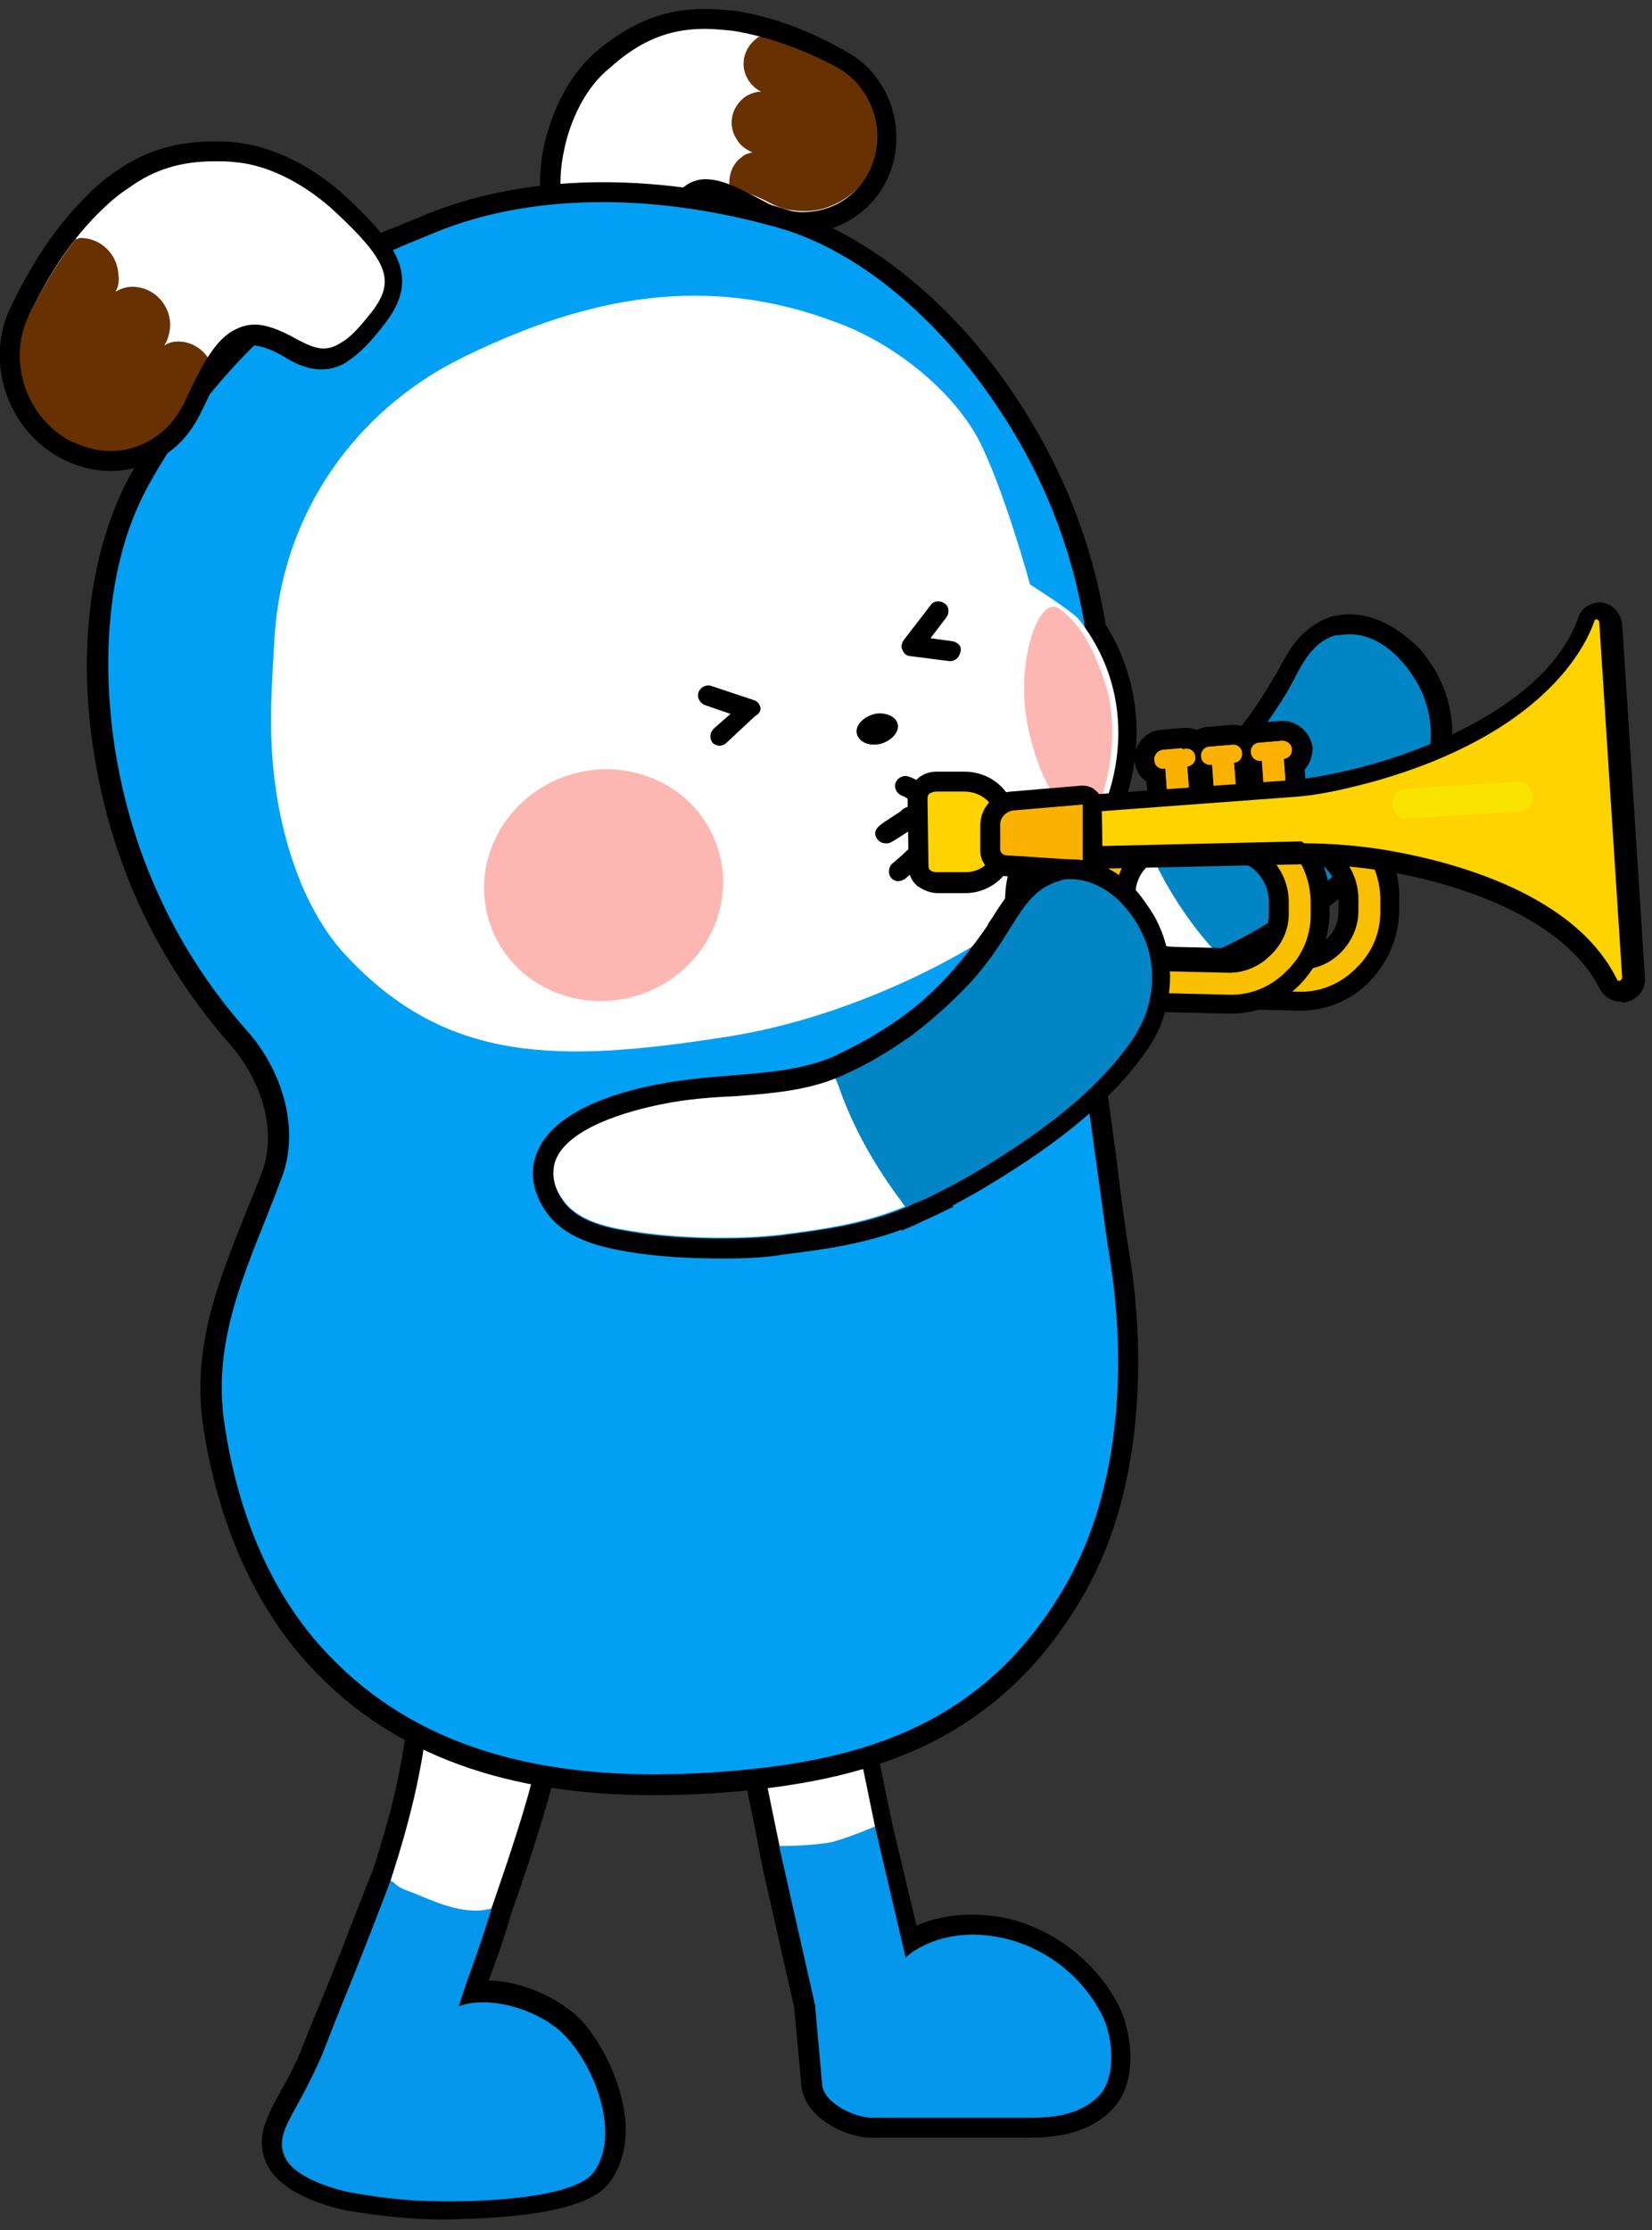 <?xml version="1.0" encoding="utf-8"?>
<!-- Generator: Adobe Illustrator 26.0.3, SVG Export Plug-In . SVG Version: 6.00 Build 0)  -->
<svg version="1.1" id="레이어_1" xmlns="http://www.w3.org/2000/svg" xmlns:xlink="http://www.w3.org/1999/xlink" x="0px"
	 y="0px" viewBox="0 0 166 224" style="enable-background:new 0 0 166 224;" xml:space="preserve">
<rect x="0" y="0" width="166" height="224" fill="#333333" stroke="none"/>
<g>
	<path style="fill:#FFFFFF;" d="M57.8,106.6c-10.2,0-17.4-3-23.8-9.9C28.7,91,26.5,81.8,26.3,75c-0.2-3.9,0.1-7.8,0.3-11.2
		c0.7-10.9,6.5-20.5,15.7-26.6c1.3-0.8,2.7-1.6,4.1-2.3c8.6-4.1,16.3-6.2,23.6-6.2c5,0,9.7,0.9,14.6,2.7c6,2.3,11.9,7.1,14.5,12
		c2.4,4.5,4.8,12.7,5.3,14.6c1.5,1,4.3,2.8,4.8,3.5c3.4,4.3,4.8,9.4,4,14.8c-0.9,6.5-4.9,12.7-10.9,16.9c-0.6,0.4-1.2,0.8-1.8,1.2
		c-8,5.2-18.2,9.2-27,10.5C66.5,106.1,61.9,106.6,57.8,106.6L57.8,106.6z"/>
	<path d="M69.9,29.7c4.6,0,9.4,0.8,14.2,2.7c5.5,2.1,11.3,6.5,14,11.6c2.6,4.9,5.3,14.8,5.3,14.8s4.3,2.8,4.9,3.5
		c7.5,9.5,3.9,22.8-6.7,30.3c-0.6,0.4-1.2,0.8-1.8,1.2c-7.9,5.1-17.7,9-26.7,10.4c-5.7,0.9-10.7,1.5-15.3,1.5
		c-9.2,0-16.4-2.4-23.1-9.6C29.8,90.8,27.5,82,27.2,75c-0.1-3.7,0.1-7.5,0.3-11.1c0.7-10.6,6.3-20,15.2-25.8
		c1.3-0.8,2.6-1.6,3.9-2.2C54.4,32,62,29.7,69.9,29.7 M69.9,27.7c-7.5,0-15.3,2-24,6.3c-1.4,0.7-2.8,1.5-4.2,2.3
		c-9.5,6.2-15.4,16.2-16.2,27.3C25.3,67,25.1,71,25.2,75c0.3,7,2.5,16.5,8,22.4c6.7,7.2,14,10.2,24.6,10.2c4.1,0,8.8-0.4,15.6-1.5
		c9-1.4,19.3-5.4,27.4-10.7c0.6-0.4,1.3-0.8,1.9-1.3c6.2-4.4,10.3-10.8,11.3-17.6c0.8-5.6-0.7-11.2-4.2-15.6c-0.5-0.6-2-1.8-4.7-3.5
		c-0.7-2.4-3-10.2-5.3-14.5c-2.8-5.2-8.7-10.1-15-12.5C79.9,28.6,74.9,27.7,69.9,27.7L69.9,27.7z"/>
</g>
<g>
	<path style="fill:#FFFFFF;" d="M123.3,93.7c-1.9-2.2-4.6-5.8-6.5-10.5l-0.4-0.9l-0.8,0.4c-3,1.6-6.5,1.9-10.1,2.3
		c-2.2,0.2-4.5,0.4-6.7,1c-3.2,0.7-8.6,2.4-9.6,5.6c-0.4,1.2-0.1,2.5,0.9,3.8c1.5,1.9,4.2,2.6,6.6,2.9c4.4,0.6,10.2,0.7,14.1,0
		c4.4-0.7,8.2-1.3,12.3-3.3l1-0.5L123.3,93.7z"/>
	<path style="fill:#0285C4;" d="M142.5,68.3c-0.5-0.8-0.9-1.4-1.3-1.8c-2-2.4-4.6-3.4-6.9-2.8c-0.2,0.1-0.8,0.2-1.4,0.6
		c-1.4,0.9-2.2,2.4-2.9,3.8c-0.2,0.4-0.4,0.8-0.6,1.1l-0.1,0.2c-0.8,1.4-1.7,2.8-3,4.4c-1.4,1.8-3,3.4-5,5.1c-0.8,0.7-1.7,1.4-3,2.2
		c-0.6,0.5-1.4,0.9-2.3,1.4l-1.4,0.8l0.4,0.9c2,5,4.8,8.8,6.8,11l0.5,0.6l0.7-0.4c1.9-1,3.8-2,5.6-3.2c5.4-3.7,10.8-7.8,14-13.4
		c0.4-0.7,0.6-1.3,0.8-2C144.4,74,144,70.9,142.5,68.3z"/>
	<path d="M135.6,63.7c1.9,0,3.8,1,5.4,2.9c0.5,0.5,0.9,1.2,1.3,1.8c1.5,2.5,1.9,5.6,1,8.3c-0.2,0.7-0.5,1.3-0.8,1.9
		c-3.3,5.8-9.2,10.1-13.9,13.3c-1.4,1-3,1.9-4.6,2.7l0,0l-1,0.5l-0.6,0.3l0,0c-3.8,1.8-7.5,2.4-11.7,3c-1.9,0.3-4.3,0.5-6.7,0.5
		c-2.5,0-5.1-0.2-7.4-0.5c-2.4-0.3-5.1-1-6.6-2.9c-1-1.3-1.3-2.6-0.9-3.8c1-3.2,6.4-4.9,9.6-5.6c2.2-0.5,4.5-0.7,6.7-1
		c3.7-0.4,7.1-0.7,10.1-2.3l0,0c1.1-0.6,2.1-1.1,2.9-1.7c1.1-0.7,2.1-1.4,3-2.2c1.9-1.5,3.5-3.2,5-5.1c1.1-1.4,2-2.8,3-4.4l0.1-0.2
		c0.2-0.4,0.4-0.7,0.6-1.1c0.7-1.4,1.5-2.8,2.8-3.7c0.5-0.3,0.9-0.5,1.3-0.6C134.8,63.8,135.2,63.7,135.6,63.7 M135.6,61.7
		c-0.6,0-1.2,0.1-1.7,0.2c-0.7,0.2-1.3,0.5-1.9,0.9c-1.8,1.2-2.7,2.9-3.5,4.4c-0.2,0.4-0.4,0.7-0.6,1l-0.1,0.2
		c-0.9,1.5-1.8,2.9-2.8,4.2c-1.4,1.8-2.9,3.3-4.7,4.7c-0.9,0.7-1.8,1.4-2.8,2.1c-0.8,0.5-1.6,1-2.7,1.6c-2.7,1.4-6,1.7-9.4,2.1
		c-2.3,0.2-4.6,0.5-6.9,1c-4.4,1-9.8,3-11.1,7c-0.4,1.3-0.5,3.3,1.2,5.6c1.9,2.5,5.1,3.3,7.9,3.7c2.3,0.3,5,0.5,7.7,0.5
		c2.6,0,5.1-0.2,7-0.5c3.7-0.6,7.1-1.1,10.8-2.6l0.1,0.1l1.4-0.7l0.6-0.3l1-0.5l2.3-1.1l-0.1-0.1c0.9-0.5,1.8-1.1,2.6-1.6
		c4.9-3.3,11-7.8,14.5-14c0.4-0.7,0.7-1.5,1-2.3c1-3.3,0.6-6.9-1.2-10c-0.5-0.8-1-1.5-1.5-2.1C140.5,63,138.1,61.7,135.6,61.7
		L135.6,61.7z"/>
</g>
<g>
	<g>
		<g>
			<path style="fill:#FFFFFF;" d="M33.4,205.9c2.6-10.1,9.2-21.9,9.9-37.6c0.2-4.1,6.8-4.8,9.9-3.3c4.1,2,1.8,7.5,0.6,12.5
				c-1.8,7.6-6.7,20.1-8.1,25.2c3.1-0.2,6.2,1.1,8.8,3c3,2.1,5.6,8,3,11.7c-1.9,2.8-6.9,2.2-9.8,2.3c-3.1,0-6.4,0.3-9.5-0.2
				c-1.9-0.3-5.8-1-6.8-2.8C29.9,214,32.7,208.7,33.4,205.9z"/>
		</g>
	</g>
	<path style="fill:#0497EB;" d="M57.2,204.6c-1.1-1.2-2.9-2.4-5-3.1c-2.2-0.7-4.3-0.8-5.8-0.2c0.6-2.1,1-2.9,1.3-3.7
		c0.4-1,0.8-2.2,2-5.9l0.1-0.2l-0.2,0.1c-2.6,0.9-5.7-0.5-8.1-1.5c-0.3-0.1-0.5-0.2-0.8-0.3c-0.5-0.2-0.8-0.4-1.1-0.7
		c-0.1-0.1-0.2-0.1-0.3-0.2l-0.1-0.1l0,0.1c-1.1,2.8-2,5-2.7,6.8c-1.6,4.1-2.5,6.4-4,10.4c-0.9,2.1-1.8,3.8-2.5,5.1
		c-1.4,2.5-2.2,3.9-1.2,5.7c1.1,1.9,4.9,3.1,7.1,3.4c2.8,0.5,5.8,0.8,9.2,0.8c3,0,13-0.2,14.9-3C62.6,214.3,60,207.7,57.2,204.6z"/>
	<path d="M49.5,164.3c1.4,0,2.7,0.3,3.7,0.7c4.1,2,1.8,7.5,0.6,12.5c-0.9,4-2.7,9.3-4.4,14.2l0,0c-2.1,6.6-1.8,5.1-3.2,9.5
		c0,0.1-0.1,0.2-0.1,0.3c0.8-0.3,1.6-0.4,2.5-0.4c3.2,0,6.8,1.7,8.4,3.6c2.9,3.2,5.3,9.7,2.7,13.4c-1.9,2.8-11.9,3-14.8,3
		c-0.2,0-0.5,0-0.7,0c-2.9,0-5.6-0.3-8.5-0.8c-1.9-0.3-5.9-1.5-7-3.4c-1.5-2.6,1.2-4.6,3.7-10.7c2.3-5.8,3.3-8,6.8-17.2l0,0
		c2-6.1,3.8-12.9,4.1-20.7C43.4,165.6,46.6,164.3,49.5,164.3 M49.5,162.3v2V162.3c-4.8,0-8.1,2.4-8.2,5.9
		c-0.3,7.9-2.2,14.7-3.9,19.8l-0.1,0.2c-2.6,6.6-3.7,9.6-5.1,12.9c-0.5,1.3-1.1,2.6-1.7,4.2c-0.8,2.1-1.7,3.7-2.4,4.9
		c-1.4,2.6-2.6,4.8-1.1,7.5c1.9,3.3,8.1,4.4,8.4,4.4c3.2,0.5,6,0.8,8.9,0.8c0.2,0,0.5,0,0.7,0c12.4-0.2,15.3-2.3,16.4-3.9
		c1.5-2.2,1.9-5.2,1-8.5c-0.7-2.7-2.1-5.4-3.8-7.4c-1.8-2-5.6-4.1-9.5-4.2c0.1-0.3,0.2-0.5,0.3-0.8c0.4-1.1,0.9-2.3,2-6
		c1.8-5.1,3.5-10.4,4.5-14.4c0.2-0.7,0.4-1.5,0.6-2.3c1.2-4.5,2.7-10-2.3-12.5C52.8,162.6,51.2,162.3,49.5,162.3L49.5,162.3z"/>
</g>
<g>
	<g>
		<g>
			<path style="fill:#FFFFFF;" d="M78.3,151.7c-1.8,0.4-6,4.5-5.6,6.3l5.7,27.7l5.1,1.2l4.5-3.2L82.3,156
				C81.9,154.3,80.1,151.4,78.3,151.7"/>
		</g>
	</g>
	<path style="fill:#0497EB;" d="M110.9,202c-2-4-5.9-6.9-10.2-7.8c-5.5-1.1-8.6,1.1-9.5,1.8l-3-12.7l-0.2,0.1c0,0-2.5,1.1-4.4,1.6
		c-1.9,0.4-5.1,0.4-5.2,0.4h-0.2l3.6,15.8l0.7,7.8c0,2.1,3.2,3.7,5.3,3.7h13c0.4,0,0.8,0,1.3,0c0.5,0,0.9,0,1.4,0
		c2.7,0,5.5-0.3,7.4-2.5C112.6,208.2,111.9,204.1,110.9,202z"/>
	<path d="M78.6,151.7c1.7,0,3.3,2.7,3.7,4.4l5.7,27.7l0,0l0,0l3,12.8c0,0,2.3-2.3,6.8-2.3c0.9,0,1.8,0.1,2.8,0.3
		c4.3,0.9,8.1,3.8,10.1,7.7c1.1,2.1,1.5,6-0.1,8c-1.9,2.1-4.6,2.4-7.3,2.4c-0.9,0-1.7,0-2.6,0H90.1h-2.4c-2,0-5.1-1.6-5.1-3.5
		l-0.7-7.8l-3.5-15.5l0,0l0,0l-5.7-27.7c-0.4-1.8,3.8-6,5.6-6.3C78.4,151.7,78.5,151.7,78.6,151.7 M76.6,187.5L76.6,187.5l3.2,14.1
		l0.7,7.6c0.1,3.3,4.3,5.5,7.1,5.5H90h10.6c0.4,0,0.8,0,1.2,0c0.4,0,0.9,0,1.4,0c3,0,6.4-0.4,8.8-3.1c2.4-2.8,1.7-7.6,0.4-10.2
		c-2.3-4.4-6.5-7.7-11.5-8.8c-1.1-0.2-2.2-0.3-3.3-0.3c-2.3,0-4.2,0.5-5.5,1.1l-2.4-10L84,155.7c-0.3-2.4-2.4-6-5.4-6l0,0l0,0
		c-0.2,0-0.5,0-0.7,0.1c-1.9,0.4-4.1,2.6-4.7,3.2c-1.3,1.4-2.9,3.6-2.5,5.5l5.2,25.3L76.6,187.5z"/>
</g>
<g>
	<path style="fill:#FFFFFF;" d="M61.9,26.9c-0.4,0-0.8-0.1-1.3-0.2c-3.5-0.9-6.5-5.1-5-12.1c0.8-3.7,2.6-6.9,4.9-8.8
		c3.3-2.8,6.5-4,10.2-4c1,0,2,0.1,3.1,0.3c3.4,0.5,7,1.8,10.6,3.7c4.2,2.2,5.9,7.5,3.8,11.7c-1.4,2.9-4.3,4.8-7.6,4.8l0,0
		c-1.3,0-2.7-0.3-3.9-1l-1-0.5c-1.9-1-3.6-1.9-4.9-1.9c-0.9,0-2.1,0.4-3.4,3.2C66.5,24.2,64.8,26.9,61.9,26.9z"/>
	<path style="fill:#673101;" d="M84,6.5L84,6.5c-2.5-1.2-4.9-2.2-7.4-2.9l-0.1,0l0,0c0,0-0.1,0.1-0.2,0.1c-0.1,0-0.2,0.1-0.2,0.1
		c-1.5,1.1-1.8,3-0.8,4.4c0.3,0.4,0.7,0.8,1.2,1c-0.5,0-1.1,0.2-1.6,0.5c-1.5,1.1-1.8,3-0.8,4.4c0.3,0.5,0.8,0.9,1.5,1.2
		c-0.4,0.1-0.8,0.2-1.1,0.5c-1,0.7-1.3,2-1.2,2.9l0,0.1l0.1,0c1.6,0.5,2.9,1,4,1.6c1.1,0.6,2.3,0.8,3.4,0.8c0.8,0,1.6-0.1,2.4-0.4
		c1.9-0.7,3.5-2,4.4-3.9C89.3,13.2,87.8,8.5,84,6.5z"/>
	<path d="M70.8,2.9c0.9,0,1.9,0.1,2.9,0.2C77.3,3.7,80.8,5,84,6.7c3.7,2,5.2,6.6,3.4,10.4c-1.3,2.7-3.9,4.2-6.7,4.2
		c-1.2,0-2.3-0.3-3.4-0.8c-2.5-1.3-4.5-2.5-6.4-2.5c-1.6,0-3,1-4.3,3.7C65.5,24,64.1,26,62,26c-0.3,0-0.6,0-1-0.1
		c-3-0.8-5.7-4.5-4.3-10.9c0.6-2.9,2.1-6.2,4.6-8.2C64.3,4.1,67.2,2.9,70.8,2.9 M70.8,0.9c-4,0-7.3,1.3-10.8,4.2
		c-2.5,2.1-4.4,5.5-5.3,9.4c-1.7,7.6,1.8,12.2,5.7,13.3c0.5,0.1,1,0.2,1.5,0.2c3.5,0,5.3-3.1,6.4-5.4c1.2-2.6,2.2-2.6,2.5-2.6
		c1.1,0,2.7,0.9,4.4,1.8c0.3,0.2,0.7,0.3,1,0.5c1.3,0.7,2.9,1.1,4.4,1.1c3.6,0,6.9-2,8.5-5.3c2.3-4.7,0.4-10.6-4.2-13
		C81.2,3,77.6,1.7,74,1.1C72.9,1,71.8,0.9,70.8,0.9L70.8,0.9z"/>
</g>
<g>
	<path style="fill:#02A0F4;" d="M65.6,179.3c-14.6,0-25.5-4-33.4-12.2c-5.5-5.8-9.3-13.9-10.8-23.5c-1.3-7.9,1.4-14.5,4.2-21.4
		c0.5-1.3,1.1-2.7,1.6-4c1.9-4.9-0.3-10.4-3.3-13.8c-7.1-8.1-11.7-17.7-13.4-28.5C8.8,65.3,10,55.3,14,48.2
		c6.4-11.5,15.8-20.3,25.6-24.3l3.6-1.5c5.1-2.1,10.9-3.2,17.3-3.2c5.9,0,12.1,0.9,18,2.7c7.8,2.3,15.7,8.6,21.8,17.3
		c6.5,9.4,10,19.7,10.5,31.4c0.1,3.1-3.4,13.9-4,15.7c0,1,0,1.9,0.1,2.6c1.1,4.4,2.9,17.7,4.2,27.5c0.6,4.2,1.1,7.9,1.3,9.6
		c1,6,2.4,21.2-4.3,33.2c-8.7,15.4-22,18.5-35,19.6C70.5,179.2,67.9,179.3,65.6,179.3L65.6,179.3z"/>
	<path d="M60.6,20.3c6,0,12.1,1,17.7,2.6c8.6,2.5,16.2,9.7,21.2,16.9c6.6,9.4,9.8,19.4,10.3,30.9c0.1,3.1-4,15.5-4,15.5
		c-0.1,1-0.1,2,0.1,3c1.5,6.1,4.7,31.4,5.6,37.1c1.7,10.5,1.1,23.1-4.2,32.5c-8.1,14.4-20.5,18-34.2,19.1c-2.4,0.2-4.9,0.3-7.4,0.3
		c-12.1,0-23.9-2.8-32.6-11.9c-6-6.2-9.2-14.5-10.5-23c-1.5-9.2,2.6-16.6,5.7-25c1.9-5,0-10.9-3.5-14.8c-7-7.9-11.5-17.5-13.2-28
		c-1.4-8.7-1-19.1,3.4-26.9c5.5-9.9,14.4-19.4,25-23.7c0,0,0.1,0,0.2-0.1l3.4-1.4C48.9,21.2,54.7,20.3,60.6,20.3 M60.6,18.3
		c-6.5,0-12.5,1.1-17.7,3.2l-3.4,1.4L39.2,23c-10,4.1-19.6,13.1-26.1,24.7C9.1,55,7.7,65.3,9.5,76c1.8,11,6.4,20.7,13.7,29
		c2.8,3.2,4.8,8.3,3.1,12.8c-0.5,1.4-1.1,2.7-1.6,4c-2.7,6.8-5.6,13.7-4.2,22c1.6,9.8,5.4,18.1,11.1,24c8,8.4,19.2,12.5,34.1,12.5
		c2.4,0,4.9-0.1,7.5-0.3c8.4-0.7,14.6-2.2,20-4.8c6.7-3.3,11.9-8.3,15.9-15.4c6.9-12.3,5.4-27.8,4.4-33.8c-0.3-1.7-0.8-5.3-1.3-9.5
		c-1.3-9.8-3.1-23.1-4.2-27.6c-0.1-0.6-0.1-1.4-0.1-2.3c0.9-2.6,4.2-12.8,4-16c-0.5-12-4-22.4-10.7-32C95,29.8,86.8,23.4,78.9,21
		C72.9,19.2,66.5,18.3,60.6,18.3L60.6,18.3z"/>
</g>
<g>
	<path style="fill:#FFFFFF;" d="M11.1,46.3c-1.6,0-3.2-0.4-4.7-1.2c-4.7-2.7-6.7-8.8-4.5-13.6c2-4.3,4.4-7.9,7.2-10.7
		c1.1-1.1,2.1-2,3.3-2.8c2.7-1.8,5.6-2.7,9.2-2.7c0.7,0,1.4,0,2.2,0.1c4.9,0.4,8.9,3.7,10.5,5.1c5.3,4.9,7,7.5,3.8,11.5
		c-1.3,1.7-2.3,2.6-3.2,3.3c-0.8,0.5-1.6,0.8-2.4,0.8l0,0c-1.2,0-2.3-0.5-3.3-1.1c-1.4-0.8-2.6-1.2-3.6-1.2c-0.7,0-1.3,0.2-1.9,0.6
		c-1.6,1.1-2.7,3.5-4,6.1L19.4,41c-0.7,1.5-1.8,2.8-3.2,3.8C14.7,45.7,12.9,46.3,11.1,46.3z"/>
	<path style="fill:#673101;" d="M21.2,36.4c-0.7-1.3-1.9-2.1-3.3-2.1c-0.5,0-0.9,0.1-1.4,0.4c0.4-0.6,0.6-1.4,0.6-2.2
		c-0.1-2.1-1.8-3.7-3.8-3.7c-0.6,0-1.2,0.2-1.7,0.5c0.3-0.5,0.4-1.1,0.3-1.7c-0.1-2.1-1.8-3.7-3.8-3.7c-0.1,0-0.2,0-0.3,0.1
		c-0.1,0-0.1,0-0.2,0h0l0,0c-2.6,3.4-4.2,6.6-4.7,7.7L2.7,32c-2.1,4.4-0.2,10,4.1,12.4c1.3,0.8,2.8,1.1,4.2,1.1
		c0.8,0,1.7-0.1,2.5-0.4c2.2-0.7,4-2.3,5-4.4c0.6-1.3,1.5-2.8,2.6-4.3L21.2,36.4L21.2,36.4z M11.1,29.9L11.1,29.9
		C11.1,29.9,11.1,29.9,11.1,29.9C11.1,29.9,11.1,29.9,11.1,29.9z"/>
	<path d="M21.6,16.2c0.7,0,1.4,0,2.1,0.1c3.6,0.3,7.3,2.5,9.9,4.9c5.6,5.2,6.1,7.1,3.7,10.2c-1.2,1.5-2.1,2.5-3,3
		c-0.6,0.4-1.2,0.6-1.8,0.6c-0.8,0-1.7-0.4-2.8-1c-1.6-0.9-3-1.4-4.1-1.4c-0.9,0-1.7,0.3-2.5,0.8c-1.9,1.3-3.2,4.1-4.6,7.1
		c-0.7,1.4-1.7,2.6-2.9,3.4c-1.3,0.9-2.9,1.4-4.5,1.4c-1.4,0-2.8-0.4-4.2-1.1c-4.3-2.4-6.1-7.9-4.1-12.3c1.8-3.8,4.1-7.5,7-10.4
		c1-1,2-1.9,3.1-2.6C15.5,17,18.2,16.2,21.6,16.2 M21.6,14.2c-3.8,0-6.9,0.9-9.8,2.9c-1.2,0.8-2.3,1.7-3.4,2.9
		C5.5,22.9,3.1,26.6,1,31c-2.5,5.3-0.3,12,4.9,14.9c1.6,0.9,3.4,1.4,5.2,1.4c2,0,4-0.6,5.6-1.7c1.5-1,2.7-2.5,3.5-4.2l0.3-0.6
		c1.2-2.5,2.3-4.8,3.6-5.7c0.4-0.3,0.8-0.4,1.3-0.4c0.8,0,1.9,0.4,3.1,1.1c1.1,0.7,2.4,1.3,3.8,1.3c1,0,2-0.3,2.9-1
		c1-0.7,2-1.7,3.4-3.5c3.6-4.6,1.6-7.8-3.9-12.9c-1.6-1.5-5.9-4.9-11.1-5.4C23.1,14.2,22.3,14.2,21.6,14.2L21.6,14.2z"/>
</g>
<g>
	<g>
		<path style="fill:#FFFFFF;" d="M84.1,32.4c-13.1-5-25.1-2.6-37.4,3.4c-1.4,0.7-2.7,1.4-3.9,2.2c-8.9,5.8-14.5,15.2-15.2,25.8
			c-0.2,3.6-0.5,7.4-0.3,11.1c0.3,7,2.5,15.8,7.5,21.1c10.1,10.8,21.3,10.8,38.4,8.1c8.9-1.4,18.8-5.3,26.7-10.4
			c0.6-0.4,1.2-0.8,1.8-1.2c10.6-7.4,14.2-20.8,6.7-30.3c-0.5-0.7-4.9-3.5-4.9-3.5s-2.7-9.9-5.3-14.8C95.4,38.9,89.6,34.4,84.1,32.4
			z"/>
	</g>
	<path style="fill-rule:evenodd;clip-rule:evenodd;fill:#FDB7B3;" d="M72.1,85.1c2,6.1-1.5,12.7-7.8,14.8
		c-6.3,2.1-13.1-1.1-15.1-7.2S50.7,80,57,77.9C63.3,75.8,70.1,79,72.1,85.1"/>
	<path style="fill-rule:evenodd;clip-rule:evenodd;fill:#FDB7B3;" d="M111.4,69.8c1.3,6.4-1.3,12.3-1.7,12.4
		c-2.5,0.8-5.4-3.7-6.5-9.7s1.1-12.7,3.2-11.4C108.1,62.2,110,64.8,111.4,69.8"/>
	<path style="fill-rule:evenodd;clip-rule:evenodd;" d="M90.2,72.7c0.2,0.8-0.6,1.7-1.7,2c-1.2,0.3-2.2-0.2-2.4-1
		c-0.2-0.8,0.6-1.7,1.8-2C88.9,71.5,90,71.9,90.2,72.7"/>
	<path d="M93.6,80.3c-0.2-1.5-1.9-2.2-2.3-2.3c-0.5-0.2-1.1,0.1-1.3,0.6c-0.2,0.5,0.1,1.1,0.6,1.3c0.5,0.2,0.9,0.5,1,0.7
		c0,0-0.1,0.3-0.8,0.7c-1.1,0.7-1.7,1.1-2,1.3c-0.4,0.3-1.2,0.8-0.7,1.6c0.2,0.3,0.5,0.5,0.9,0.5c0.2,0,0.4,0,0.5-0.1
		c0.1,0,0.1-0.1,0.2-0.1c0.2-0.1,0.8-0.5,2.2-1.4C93.1,82.1,93.7,81.3,93.6,80.3z"/>
	<path d="M91.7,81.1c-0.5-0.2-1.1,0.1-1.3,0.6c-0.2,0.5,0.1,1.1,0.6,1.3c0.6,0.2,1.4,0.7,1.5,0.8c-0.1,0.5-1.6,1.9-2.8,2.9
		c-0.4,0.3-0.5,1-0.2,1.4c0.2,0.3,0.5,0.4,0.8,0.4c0.2,0,0.4-0.1,0.6-0.2c0.7-0.6,3.1-2.5,3.5-4C94.8,82.8,93.2,81.6,91.7,81.1z"/>
	<g>
		<g>
			<g>
				<g>
					<path style="fill:#FAB100;" d="M116.1,77.9c-0.6-0.3-1.1-0.9-1.1-1.6c0-0.5,0.1-1,0.5-1.4c0.3-0.4,0.8-0.6,1.3-0.7l2.3-0.2h0.1
						c1,0,1.8,0.8,1.9,1.8c0,0.5-0.1,1-0.5,1.4c-0.1,0.1-0.2,0.2-0.3,0.3l0.3,4.5l-4.2,0.3L116.1,77.9z"/>
				</g>
				<g>
					<path d="M119.2,75.1c0.5,0,0.9,0.4,0.9,0.8c0,0.5-0.3,0.9-0.8,1l0,0l0.3,4.2l-2.2,0.2l-0.3-4.2H117c0,0,0,0-0.1,0
						c-0.5,0-0.9-0.4-0.9-0.8c0-0.5,0.3-0.9,0.8-1L119.2,75.1L119.2,75.1 M119.2,73.1c-0.1,0-0.1,0-0.2,0l-2.3,0.2
						c-1.6,0.1-2.8,1.5-2.7,3.1c0.1,0.9,0.5,1.6,1.2,2.1l0.2,2.9l0.1,2l2-0.1l2.2-0.2l2-0.1l-0.1-2l-0.2-3c0.5-0.6,0.8-1.3,0.8-2.2
						C122,74.3,120.7,73.1,119.2,73.1L119.2,73.1z"/>
				</g>
			</g>
			<g>
				<g>
					<path style="fill:#FAB100;" d="M120.8,77.6c-0.6-0.3-1.1-0.9-1.1-1.6c-0.1-1.1,0.7-2,1.8-2l2.3-0.2h0.1c1,0,1.8,0.8,1.9,1.8
						c0,0.5-0.1,1-0.5,1.4c-0.1,0.1-0.2,0.2-0.3,0.3l0.3,4.5l-4.2,0.3L120.8,77.6z"/>
				</g>
				<g>
					<path d="M123.9,74.8c0.5,0,0.9,0.4,0.9,0.8c0,0.5-0.3,0.9-0.8,1l0,0l0.3,4.2l-2.2,0.2l-0.3-4.2h-0.1c0,0,0,0-0.1,0
						c-0.5,0-0.9-0.4-0.9-0.8c0-0.5,0.3-0.9,0.8-1L123.9,74.8L123.9,74.8 M123.9,72.8c-0.1,0-0.1,0-0.2,0l-2.3,0.2
						c-1.6,0.1-2.8,1.5-2.7,3.1c0.1,0.9,0.5,1.6,1.2,2.1l0.2,2.9l0.1,2l2-0.1l2.2-0.2l2-0.1l-0.1-2l-0.2-3c0.5-0.6,0.8-1.3,0.8-2.2
						C126.7,74,125.5,72.8,123.9,72.8L123.9,72.8z"/>
				</g>
			</g>
			<g>
				<g>
					<path style="fill:#FAB100;" d="M125.8,77.2c-0.6-0.3-1.1-0.9-1.1-1.6c-0.1-1.1,0.7-2,1.8-2l2.3-0.2h0.1c1,0,1.8,0.8,1.9,1.8
						c0,0.7-0.3,1.3-0.8,1.7l0.3,4.5l-4.2,0.3L125.8,77.2z"/>
				</g>
				<g>
					<path d="M128.9,74.4c0.5,0,0.9,0.4,0.9,0.8l0,0c0,0.5-0.3,0.9-0.8,1l0,0l0.3,4.2l-2.2,0.2l-0.3-4.2h-0.1c0,0,0,0-0.1,0
						c-0.5,0-0.9-0.4-0.9-0.8c0-0.5,0.3-0.9,0.8-1L128.9,74.4C128.8,74.4,128.9,74.4,128.9,74.4 M128.9,72.4c-0.1,0-0.1,0-0.2,0
						l-2.3,0.2c-1.6,0.1-2.8,1.5-2.7,3.1c0.1,0.9,0.5,1.6,1.2,2.1l0.2,2.9l0.1,2l2-0.1l2.2-0.2l2-0.1l-0.1-2l-0.2-3
						c0.5-0.6,0.8-1.3,0.8-2.2C131.7,73.6,130.4,72.4,128.9,72.4L128.9,72.4z"/>
				</g>
			</g>
		</g>
		<g>
			<path style="fill:#F9C000;" d="M131.1,100.5c-0.3,0-0.5,0-0.8,0l-12.4-0.3c-5.1-0.1-9.1-4.3-9-9.3v-1.2c0.1-5.1,4.3-9.1,9.3-9
				l12.4,0.3c5.1,0.1,9.1,4.3,9,9.3v1.2c0,2.4-1,4.7-2.8,6.4C135.3,99.5,133.3,100.4,131.1,100.5z M130.4,96.4
				c1.3,0,2.6-0.5,3.6-1.4s1.5-2.2,1.5-3.5v-1.2c0-1.3-0.5-2.6-1.4-3.6s-2.2-1.5-3.5-1.5l-12.4-0.3c-2.8-0.1-5.1,2.1-5.1,4.9V91
				c-0.1,2.8,2.1,5.1,4.9,5.1L130.4,96.4z"/>
			<path d="M130.5,101.5c-0.1,0-0.1,0-0.2,0l-12.4-0.3c-2.7-0.1-5.2-1.2-7.1-3.1c-1.9-2-2.9-4.5-2.8-7.2v-1.2
				c0.1-2.7,1.2-5.2,3.1-7.1c2-1.9,4.5-2.9,7.2-2.8l12.4,0.3c2.7,0.1,5.2,1.2,7.1,3.1c1.9,2,2.9,4.5,2.8,7.2v1.2
				c-0.1,2.7-1.2,5.2-3.1,7.1c-1.7,1.7-4,2.7-6.4,2.8l0,0C131,101.5,130.8,101.5,130.5,101.5z M118.1,81.8c-2.1,0-4.1,0.8-5.6,2.3
				c-1.6,1.5-2.5,3.5-2.5,5.7V91c0,2.2,0.8,4.2,2.3,5.8s3.5,2.5,5.7,2.5l12.4,0.3c0.2,0,0.5,0,0.7,0c1.9-0.1,3.7-0.9,5.1-2.3
				c1.6-1.5,2.5-3.5,2.5-5.7v-1.2c0-2.2-0.8-4.2-2.3-5.8s-3.5-2.5-5.7-2.5l-12.4-0.3C118.3,81.8,118.2,81.8,118.1,81.8z M130.5,97.4
				h-0.1L118,97.1c-1.6,0-3.1-0.7-4.2-1.9c-1.1-1.2-1.7-2.7-1.7-4.3v-1.2c0.1-3.3,2.9-6,6.1-5.9l12.4,0.3c1.6,0,3.1,0.7,4.2,1.9
				c1.1,1.2,1.7,2.7,1.7,4.3v1.2c0,1.6-0.7,3.1-1.8,4.2C133.6,96.8,132.1,97.4,130.5,97.4z M118.1,85.9c-2.2,0-4,1.7-4,3.9V91
				c0,1.1,0.4,2.1,1.1,2.9s1.7,1.2,2.8,1.2l12.4,0.3c1.1,0,2.1-0.4,2.9-1.1c0.8-0.7,1.2-1.7,1.2-2.8v-1.2c0-1.1-0.4-2.1-1.1-2.9
				s-1.7-1.2-2.8-1.2L118.1,85.9C118.2,85.9,118.2,85.9,118.1,85.9z"/>
		</g>
		<g>
			<path style="fill:#F9C000;" d="M124.1,100.8c-0.3,0-0.5,0-0.8,0l-12.4-0.3c-5.1-0.1-9.1-4.3-9-9.3V90c0.1-5.1,4.3-9.1,9.3-9
				l12.4,0.3c5.1,0.1,9.1,4.3,9,9.3v1.2c0,2.4-1,4.7-2.8,6.4C128.2,99.8,126.2,100.7,124.1,100.8z M123.4,96.7
				c1.3,0,2.6-0.5,3.6-1.4s1.5-2.2,1.5-3.5v-1.2c0-1.3-0.5-2.6-1.4-3.6s-2.2-1.5-3.5-1.5l-12.4-0.3c-2.8-0.1-5.1,2.1-5.1,4.9v1.2
				c-0.1,2.8,2.1,5.1,4.9,5.1L123.4,96.7z"/>
			<path d="M123.5,101.8c-0.1,0-0.1,0-0.2,0l-12.4-0.3c-2.7-0.1-5.2-1.2-7.1-3.1c-1.9-2-2.9-4.5-2.8-7.2V90c0.1-2.7,1.2-5.2,3.1-7.1
				s4.5-2.9,7.2-2.8l12.4,0.3c2.7,0.1,5.2,1.2,7.1,3.1c1.9,2,2.9,4.5,2.8,7.2v1.2c-0.1,2.7-1.2,5.2-3.1,7.1c-1.7,1.7-4,2.7-6.4,2.8
				l0,0C123.9,101.8,123.7,101.8,123.5,101.8z M111.1,82.1c-2.1,0-4.1,0.8-5.6,2.3c-1.6,1.5-2.5,3.5-2.5,5.7v1.2
				c0,2.2,0.8,4.2,2.3,5.8s3.5,2.5,5.7,2.5l12.4,0.3c0.2,0,0.5,0,0.7,0c1.9-0.1,3.7-0.9,5.1-2.3c1.6-1.5,2.5-3.5,2.5-5.7v-1.2
				c0-2.2-0.8-4.2-2.3-5.8s-3.5-2.5-5.7-2.5l-12.4-0.3C111.2,82.1,111.1,82.1,111.1,82.1z M123.5,97.7L123.5,97.7L111,97.4
				c-1.6,0-3.1-0.7-4.2-1.9c-1.1-1.2-1.7-2.7-1.7-4.3V90c0.1-3.3,2.9-6,6.1-5.9l12.4,0.3c1.6,0,3.1,0.7,4.2,1.9
				c1.1,1.2,1.7,2.7,1.7,4.3v1.2c0,1.6-0.7,3.1-1.9,4.2C126.5,97.1,125,97.7,123.5,97.7z M111.1,86.2c-2.2,0-4,1.7-4,3.9v1.2
				c0,1.1,0.4,2.1,1.1,2.9s1.7,1.2,2.8,1.2l12.4,0.3c1.1,0,2.1-0.4,2.9-1.1s1.2-1.7,1.2-2.8v-1.2c0-1.1-0.4-2.1-1.1-2.9
				s-1.7-1.2-2.8-1.2L111.1,86.2L111.1,86.2z"/>
		</g>
		<g>
			<path style="fill:#FAB100;" d="M120.1,76c0-0.5-0.5-0.9-1-0.8l-2.3,0.2c-0.5,0-0.9,0.5-0.8,1c0,0.5,0.5,0.9,1,0.8h0.1l0.3,4.2
				l2.2-0.2l-0.3-4.2l0,0C119.8,76.9,120.2,76.5,120.1,76z"/>
			<path style="fill:#FAB100;" d="M124.8,75.6c0-0.5-0.5-0.9-1-0.8l-2.3,0.2c-0.5,0-0.9,0.5-0.8,1c0,0.5,0.5,0.9,1,0.8h0.1l0.3,4.2
				l2.2-0.2l-0.3-4.2l0,0C124.5,76.6,124.9,76.1,124.8,75.6z"/>
			<path style="fill:#FAB100;" d="M128.8,74.4l-2.3,0.2c-0.5,0-0.9,0.5-0.8,1s0.5,0.9,1,0.8h0.1l0.3,4.2l2.2-0.2l-0.3-4.2l0,0
				c0.5,0,0.9-0.5,0.8-1l0,0C129.8,74.8,129.3,74.4,128.8,74.4z"/>
		</g>
		<g>
			<path style="fill:#FFD300;" d="M97,88.7c2.2,0,3.9-1.6,3.9-3.6V82c0-2-1.8-3.5-4-3.5h-2.8c-1,0-1.9,0.8-1.9,1.7l0.1,6.8
				c0,0.9,0.9,1.7,1.9,1.7H97z"/>
			<path d="M94.2,89.7c-0.7,0-1.4-0.3-2-0.7c-0.6-0.5-0.9-1.2-0.9-1.9l-0.1-6.8c0-0.7,0.3-1.4,0.9-2c0.5-0.5,1.2-0.8,2-0.8h2.8
				c2.7,0,5,2,5,4.5v3.1c0,1.2-0.5,2.4-1.5,3.3c-0.9,0.8-2.1,1.3-3.4,1.3H94.2L94.2,89.7z M96.9,79.5L96.9,79.5h-2.8
				c-0.3,0-0.5,0.1-0.7,0.2c-0.1,0.1-0.2,0.2-0.2,0.5l0.1,6.8c0,0.2,0.1,0.4,0.2,0.4c0.2,0.2,0.5,0.2,0.7,0.2H97
				c0.8,0,1.6-0.3,2.1-0.8s0.8-1.1,0.8-1.8v-3.1C99.9,80.6,98.5,79.5,96.9,79.5z"/>
		</g>
		<g>
			<path style="fill:#FFD300;" d="M160.4,61.4c-0.5,0-0.9,0.4-1.1,0.8c-2.7,7.9-12.9,13-21.6,15.5c-2.7,0.8-5.2,1.2-7.4,1.5l-26.6,2
				l0.3,5.1l26.7-0.6c2.3,0,5,0.2,7.8,0.6c8.9,1.4,19.3,5.2,23,12.6c0.2,0.4,0.7,0.7,1.2,0.7c0.7,0,1.2-0.6,1.2-1.3l-1.1-17.9
				l-1.1-17.9C161.7,61.9,161.1,61.4,160.4,61.4z"/>
			<path d="M162.8,100.6c-0.8,0-1.6-0.5-2-1.2c-4.3-8.6-18.1-11.4-22.2-12c-2.7-0.4-5.4-0.6-7.7-0.6l-27.6,0.6l-0.4-7.1l27.6-2
				c2.2-0.3,4.7-0.8,7.2-1.5c4.1-1.1,17.7-5.6,20.9-14.8c0.3-0.9,1.1-1.4,2-1.5l0,0c0.6,0,1.2,0.2,1.6,0.6c0.4,0.4,0.7,0.9,0.8,1.5
				l2.3,35.7c0,0.6-0.2,1.2-0.6,1.6c-0.4,0.4-0.9,0.7-1.5,0.8C162.9,100.6,162.8,100.6,162.8,100.6z M131.2,84.7
				c2.3,0,5,0.2,7.6,0.6c5.6,0.9,19.2,3.9,23.7,13.1c0,0.1,0.1,0.1,0.2,0.1c0.1,0,0.1,0,0.2-0.1c0,0,0.1-0.1,0.1-0.2l-2.3-35.7
				c0-0.1,0-0.1-0.1-0.2s-0.1-0.1-0.2-0.1l0,0c-0.1,0-0.2,0.1-0.2,0.2c-0.9,2.6-5.1,11.3-22.2,16.1c-2.6,0.7-5.2,1.3-7.5,1.5
				l-25.6,1.9l0.2,3.2l25.7-0.6C131,84.7,131.1,84.7,131.2,84.7z"/>
		</g>
		<g>
			<path style="fill:#F9E300;" d="M152.6,81.5l-11.1,0.7c-0.8,0.1-1.5-0.6-1.6-1.4l0,0c-0.1-0.8,0.6-1.5,1.4-1.6l11.1-0.7
				c0.8-0.1,1.5,0.6,1.6,1.4l0,0C154.1,80.7,153.4,81.5,152.6,81.5z"/>
		</g>
		<g>
			<path style="fill:#FAB100;" d="M108.9,87.4l-7.9-0.5c-0.9-0.1-1.5-0.8-1.5-1.6v-2.5c0-1.3,0.9-2.3,2.2-2.4l7.1-0.6
				c0.5,0,0.9,0.3,0.9,0.8l0.1,5.9C109.8,87.1,109.4,87.4,108.9,87.4z"/>
			<path d="M109,88.4L109,88.4l-8-0.4c-1.4-0.1-2.5-1.2-2.5-2.6v-2.5c0-1.8,1.4-3.3,3.1-3.4l7.1-0.6c0.5,0,1,0.1,1.4,0.5
				c0.4,0.3,0.6,0.8,0.6,1.3l0.1,5.9c0,0.5-0.2,1-0.6,1.4C109.9,88.2,109.5,88.4,109,88.4z M108.8,80.8l-7,0.6
				c-0.7,0.1-1.3,0.7-1.3,1.4v2.5c0,0.3,0.3,0.6,0.6,0.6l7.7,0.5L108.8,80.8z"/>
		</g>
	</g>
</g>
<g>
	<path style="fill:#FFFFFF;" d="M92.2,119.5c-1.9-2.4-4.4-6.2-6.1-11.2l-0.3-0.9l-0.9,0.4c-3.4,1.6-7.1,1.9-11.1,2.2
		c-2.4,0.2-4.8,0.4-7.3,0.8c-3.5,0.7-9.5,2.3-10.7,5.7c-0.5,1.2-0.2,2.6,0.7,3.9c1.4,2.1,4.2,2.8,6.8,3.2c4.7,0.8,10.9,0.9,15.1,0.4
		c4.8-0.6,8.9-1.2,13.4-3.2l1-0.5L92.2,119.5z"/>
	<path style="fill:#0285C4;" d="M114.8,93.2c-0.4-0.7-0.8-1.4-1.3-2c-1.9-2.4-4.7-3.6-7.1-3.1c-0.5,0.1-1,0.3-1.5,0.6
		c-1.5,0.9-2.4,2.3-3.4,3.9c-0.1,0.3-0.3,0.6-0.5,0.8l-0.2,0.3l-0.1,0.2c-0.9,1.4-1.8,2.5-2.8,3.7c-0.2,0.3-0.5,0.6-0.7,0.9
		c-1.7,2-3.6,3.7-5.8,5.2c-1,0.7-2.1,1.4-3.4,2.2c-0.8,0.6-1.9,1.1-3.1,1.6l-1.1,0.5l0.4,0.9c1.4,4.1,3.5,7.9,6.4,11.8l0.5,0.7
		l0.8-0.4c2.1-1,4.2-2,6.2-3.2c5.3-3.2,12-7.7,15.9-13.6c0.5-0.5,1-1.3,1.2-2.1C116.4,99,116.2,95.9,114.8,93.2z"/>
	<path d="M107.6,88.3c2,0,4.1,1.1,5.7,3.1c0.5,0.6,0.9,1.2,1.3,2c1.4,2.6,1.5,5.7,0.5,8.5c-0.3,0.8-0.7,1.5-1.1,2.2
		c-4,6-10.6,10.4-15.9,13.6c-1.7,1-3.4,1.9-5.3,2.8l0,0l-1,0.4l0,0l-0.6,0.3l0,0c-4.3,1.8-8.2,2.3-12.8,2.9
		c-1.7,0.2-3.7,0.3-5.8,0.3c-3.1,0-6.5-0.2-9.3-0.7c-2.6-0.4-5.4-1.1-6.8-3.2c-0.9-1.3-1.1-2.7-0.7-3.9c1.2-3.3,7.2-5,10.7-5.7
		c2.4-0.5,4.9-0.7,7.3-0.8c4-0.3,7.7-0.6,11.1-2.2c1.3-0.6,2.3-1.1,3.3-1.7c1.2-0.7,2.4-1.5,3.4-2.2c2.1-1.6,4-3.3,5.8-5.2
		c1.3-1.4,2.4-2.9,3.5-4.6L101,94c0.3-0.4,0.5-0.8,0.7-1.1c0.9-1.4,1.8-2.9,3.3-3.8c0.5-0.3,1-0.5,1.4-0.6
		C106.8,88.3,107.2,88.3,107.6,88.3 M107.6,86.3c-0.5,0-1.1,0.1-1.6,0.2c-0.7,0.2-1.3,0.4-2,0.8c-1.9,1.1-3,2.9-4,4.4
		c-0.2,0.4-0.5,0.7-0.7,1.1L99.2,93c-1.1,1.6-2.2,3-3.4,4.4c-1.6,1.8-3.4,3.5-5.4,4.9c-1,0.7-2.1,1.4-3.3,2.1
		c-0.9,0.5-1.9,1-3.1,1.6c-3.1,1.4-6.6,1.7-10.4,2c-2.4,0.2-4.9,0.4-7.5,0.9c-4.7,0.9-10.7,2.9-12.2,7c-0.5,1.3-0.7,3.3,0.9,5.7
		c1.8,2.7,5.2,3.6,8.2,4.1c2.8,0.5,6.3,0.7,9.6,0.7c2.3,0,4.4-0.1,6.1-0.4c4-0.5,7.8-1,11.9-2.5v0.1L92,123l0.6-0.3l0,0l0,0l0.9-0.4
		l2.3-1.1l-0.1-0.1c1.1-0.6,2.2-1.2,3.2-1.8c5.5-3.3,12.4-7.9,16.6-14.2c0.5-0.8,1-1.7,1.3-2.6c1.2-3.3,1-7-0.6-10.1
		c-0.4-0.8-1-1.6-1.5-2.3C112.9,87.7,110.3,86.3,107.6,86.3L107.6,86.3z"/>
</g>
<path d="M76.4,71c-0.1-0.3-0.3-0.6-0.7-0.7l-4.2-1.4c-0.5-0.2-1.1,0.1-1.3,0.6c-0.2,0.5,0.1,1.1,0.6,1.3l2.6,0.9l-1.7,1.5
	c-0.4,0.4-0.4,1-0.1,1.4c0.2,0.2,0.5,0.3,0.7,0.3c0.2,0,0.5-0.1,0.7-0.3l2.9-2.7C76.3,71.7,76.5,71.3,76.4,71z"/>
<path d="M95.7,64.4l-2.2-0.3l1.6-2.1c0.3-0.4,0.3-1.1-0.2-1.4c-0.4-0.3-1.1-0.3-1.4,0.2l-2.7,3.5c-0.2,0.3-0.3,0.7-0.1,1
	c0.1,0.3,0.4,0.6,0.8,0.6l3.9,0.5c0,0,0.1,0,0.1,0c0.5,0,0.9-0.4,1-0.9C96.7,65,96.3,64.5,95.7,64.4z"/>
</svg>

